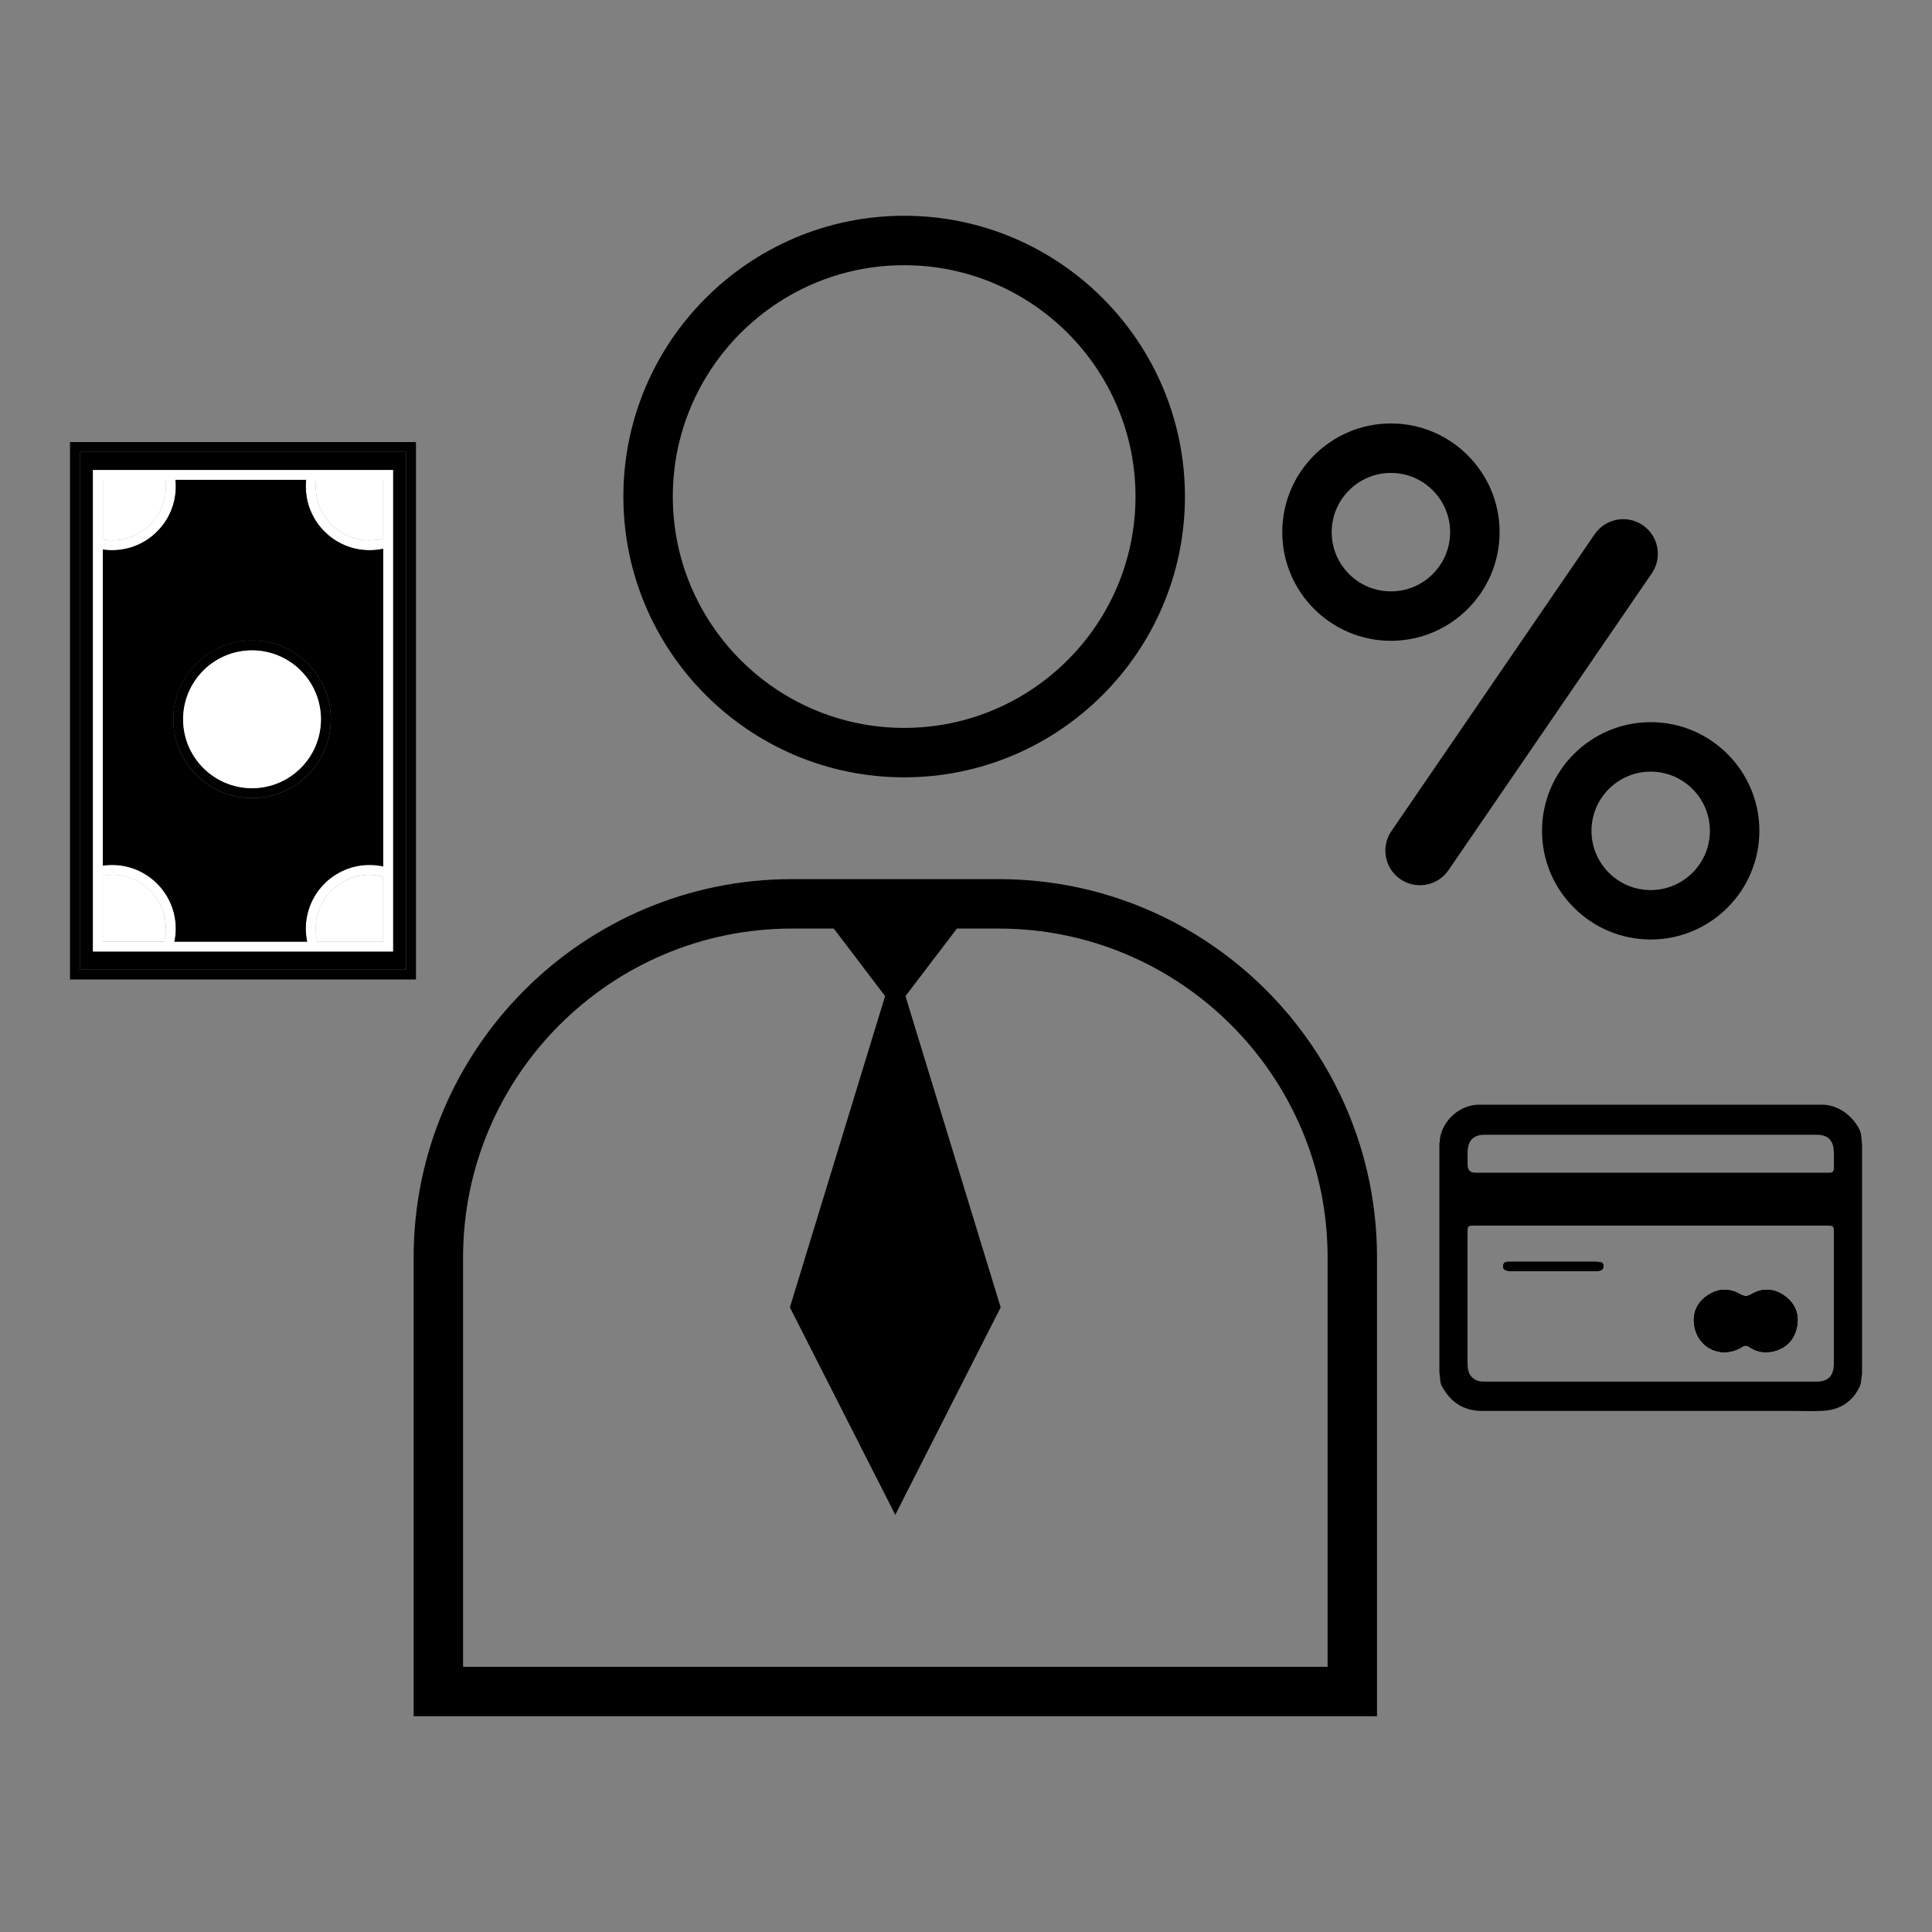<?xml version="1.0" encoding="UTF-8"?>
<svg id="Layer_1" data-name="Layer 1" xmlns="http://www.w3.org/2000/svg" viewBox="0 0 512 512">
  <rect x="0" y="0" width="512" height="512" fill="#808080" stroke="none"/>
  <defs>
    <style>
      .cls-1, .cls-2 {
        stroke-width: 0px;
      }

      .cls-2 {
        fill: #fff;
      }
    </style>
  </defs>
  <g>
    <path class="cls-1" d="m239.61,206c-41.03,0-74.41-33.38-74.41-74.41s33.38-74.41,74.41-74.41,74.41,33.38,74.41,74.41-33.38,74.41-74.41,74.41Zm0-135.72c-33.81,0-61.31,27.5-61.31,61.31s27.5,61.31,61.31,61.31,61.31-27.5,61.31-61.31-27.5-61.31-61.31-61.31Z"/>
    <path class="cls-1" d="m264.69,232.98h-54.84c-55.26,0-100.23,44.97-100.23,100.23v121.61h255.3v-121.61c0-55.26-44.97-100.23-100.23-100.23Zm87.13,208.74H122.72v-108.51c0-48.03,39.07-87.13,87.13-87.13h11.11l5.66,7.44,7.94,10.46-25.23,82.49,25.6,50.39,2.33,4.59,2.33-4.59,25.6-50.39-25.23-82.49,7.97-10.46,5.66-7.44h11.11c48.03,0,87.13,39.1,87.13,87.13v108.51Z"/>
  </g>
  <path class="cls-1" d="m437.74,151.94l-53.87,78.66c-2.86,4.18-8.56,5.25-12.74,2.4h0s0,0,0,0c-4.18-2.86-5.25-8.57-2.39-12.75l53.86-78.67c2.86-4.18,8.58-5.25,12.76-2.39h0s0,0,0,0c4.18,2.86,5.25,8.57,2.38,12.76Z"/>
  <path class="cls-1" d="m368.61,169.82c-15.88,0-28.8-12.92-28.8-28.8s12.92-28.8,28.8-28.8,28.8,12.92,28.8,28.8-12.92,28.8-28.8,28.8Zm0-44.49c-8.65,0-15.7,7.04-15.7,15.7s7.04,15.69,15.7,15.69,15.69-7.04,15.69-15.69-7.04-15.7-15.69-15.7Z"/>
  <path class="cls-1" d="m437.45,248.98c-15.88,0-28.8-12.92-28.8-28.8s12.92-28.8,28.8-28.8,28.8,12.92,28.8,28.8-12.92,28.8-28.8,28.8Zm0-44.49c-8.65,0-15.69,7.04-15.69,15.7s7.04,15.69,15.69,15.69,15.69-7.04,15.69-15.69-7.04-15.7-15.69-15.7Z"/>
  <g>
    <path class="cls-1" d="m110.24,117.48v142.1H18.55V117.14h91.4c.1.1.21.24.29.34Zm-2.62,139.48V119.76H21.17v137.2h86.45Z"/>
    <path class="cls-1" d="m110.24,117.14v.34c-.08-.1-.18-.24-.29-.34h.29Z"/>
    <path class="cls-1" d="m107.62,256.49v.47h-.52c.18-.13.37-.29.52-.47Z"/>
    <path class="cls-1" d="m107.62,119.76v136.73c-.16.18-.34.34-.52.47H21.17V119.76h86.45Zm-3.46,132.41v-127.61H24.63v127.61h79.53Z"/>
    <path class="cls-2" d="m104.16,124.56v127.61H24.63v-127.61h79.53Zm-2.62,124.99v-17.22c-1.15-.34-2.36-.5-3.62-.5-7.86,0-14.25,6.39-14.25,14.25,0,1.21.16,2.36.45,3.46h17.43Zm0-19.94v-84.19c-1.15.26-2.38.39-3.62.39-9.3,0-16.88-7.57-16.88-16.88,0-.58.03-1.18.08-1.76h-34.62c.05.58.08,1.18.08,1.76,0,9.3-7.57,16.88-16.88,16.88-.84,0-1.65-.05-2.46-.18v83.77c.81-.13,1.62-.18,2.46-.18,9.3,0,16.88,7.57,16.88,16.88,0,1.18-.13,2.36-.37,3.46h35.19c-.24-1.1-.37-2.28-.37-3.46,0-9.3,7.57-16.88,16.88-16.88,1.23,0,2.46.13,3.62.39Zm0-86.89v-15.54h-17.74c-.1.58-.13,1.15-.13,1.76,0,7.86,6.39,14.25,14.25,14.25,1.26,0,2.46-.16,3.62-.47Zm-57.57-13.78c0-.6-.03-1.18-.13-1.76h-16.59v15.77c.81.16,1.62.24,2.46.24,7.86,0,14.25-6.39,14.25-14.25Zm-.45,120.62c.29-1.1.45-2.25.45-3.46,0-7.86-6.39-14.25-14.25-14.25-.84,0-1.65.08-2.46.24v17.48h16.27Z"/>
    <path class="cls-2" d="m101.54,232.33v17.22h-17.43c-.29-1.1-.45-2.25-.45-3.46,0-7.86,6.39-14.25,14.25-14.25,1.26,0,2.46.16,3.62.5Z"/>
    <path class="cls-1" d="m101.54,145.42v84.19c-1.15-.26-2.38-.39-3.62-.39-9.3,0-16.88,7.57-16.88,16.88,0,1.18.13,2.36.37,3.46h-35.19c.24-1.1.37-2.28.37-3.46,0-9.3-7.57-16.88-16.88-16.88-.84,0-1.65.05-2.46.18v-83.77c.81.13,1.62.18,2.46.18,9.3,0,16.88-7.57,16.88-16.88,0-.58-.03-1.18-.08-1.76h34.62c-.05.58-.08,1.18-.08,1.76,0,9.3,7.57,16.88,16.88,16.88,1.23,0,2.46-.13,3.62-.39Zm-13.86,45.2c0-11.53-9.38-20.88-20.88-20.88s-20.88,9.35-20.88,20.88,9.35,20.88,20.88,20.88,20.88-9.38,20.88-20.88Z"/>
    <path class="cls-2" d="m101.54,127.18v15.54c-1.15.31-2.36.47-3.62.47-7.86,0-14.25-6.39-14.25-14.25,0-.6.03-1.18.13-1.76h17.74Z"/>
    <path class="cls-1" d="m66.79,169.73c11.5,0,20.88,9.35,20.88,20.88s-9.38,20.88-20.88,20.88-20.88-9.38-20.88-20.88,9.35-20.88,20.88-20.88Zm18.26,20.88c0-10.06-8.2-18.26-18.26-18.26s-18.26,8.2-18.26,18.26,8.2,18.26,18.26,18.26,18.26-8.2,18.26-18.26Z"/>
    <circle class="cls-2" cx="66.79" cy="190.62" r="18.26"/>
    <path class="cls-2" d="m43.84,127.18c.1.58.13,1.15.13,1.76,0,7.86-6.39,14.25-14.25,14.25-.84,0-1.65-.08-2.46-.24v-15.77h16.59Z"/>
    <path class="cls-2" d="m43.97,246.09c0,1.21-.16,2.36-.45,3.46h-16.27v-17.48c.81-.16,1.62-.24,2.46-.24,7.86,0,14.25,6.39,14.25,14.25Z"/>
  </g>
  <g>
    <path class="cls-1" d="m492.9,299.62c-1.71-3.77-5.7-6.87-10-6.87-30.31,0-60.62-.01-90.93,0-5.05,0-9.71,4.13-10.38,9.1-.05.36.08.74-.14,1.07v60.82c.25,1.2.07,2.53.65,3.6,2.28,4.2,5.73,6.57,10.64,6.57,27.42,0,54.84,0,82.26,0,2.74,0,5.48.13,8.2-.03,4.42-.26,7.72-2.37,9.65-6.43.49-1.04.33-2.19.61-3.27v-61.03c-.22-1.17-.06-2.43-.55-3.51Zm-6.91,61.16c0,.33,0,.66-.01.98-.13,2.97-1.59,4.37-4.56,4.38-16.22,0-32.45,0-48.67,0h-39.04c-.84,0-1.67,0-2.46-.37-1.14-.53-1.85-1.39-2.14-2.6-.18-.75-.2-1.52-.2-2.28,0-11.37,0-22.75,0-34.12,0-1.93.04-1.97,1.95-1.97,15.53,0,31.06,0,46.59,0s30.99,0,46.48,0c2.06,0,2.06,0,2.06,2.08,0,11.3,0,22.6,0,33.9Zm-.01-51.1c0,.78-.4,1.12-1.16,1.1-.44-.01-.88,0-1.31,0h-92.53q-2.05,0-2.05-2.09c0-1.28-.04-2.55.03-3.83.16-2.7,1.66-4.13,4.36-4.13,29.42,0,58.85,0,88.27,0,2.65,0,4.19,1.4,4.36,4.02.11,1.63.03,3.28.04,4.92Zm-13.11,33.71c-2.75-1.95-5.81-2.14-8.75-.39-1.15.68-1.9.6-3.02-.04-2.91-1.67-5.92-1.51-8.66.4-2.7,1.87-3.95,4.58-3.44,7.86.95,6.18,7.39,9.04,12.72,5.69.72-.45,1.19-.4,1.84.03,1.36.91,2.86,1.43,4.53,1.38.61-.06,1.25-.04,1.84-.19,3.39-.86,5.53-3.01,6.24-6.43.71-3.45-.5-6.32-3.31-8.32Zm-49.1-8.96c-.44-.03-.87-.04-1.31-.04-3.57,0-7.13,0-10.7,0-3.82,0-7.64-.01-11.46,0-.85,0-1.88-.16-1.95,1.16-.04.86.62,1.25,2.02,1.26.04,0,.07,0,.11,0,7.42,0,14.85,0,22.27,0,.36,0,.73,0,1.09-.06.69-.14,1.11-.56,1.08-1.29-.02-.72-.5-1-1.16-1.05Z"/>
    <path class="cls-1" d="m424.92,335.47c.02.73-.39,1.15-1.08,1.29-.35.07-.72.06-1.09.06-7.43,0-14.85,0-22.27,0-.04,0-.07,0-.11,0-1.41-.02-2.07-.4-2.02-1.26.07-1.31,1.1-1.15,1.95-1.16,3.82-.02,7.64,0,11.46,0,3.57,0,7.13,0,10.7,0,.44,0,.87,0,1.31.04.65.04,1.13.32,1.16,1.05Z"/>
    <path class="cls-1" d="m476.18,351.7c-.7,3.42-2.85,5.57-6.24,6.43-.59.15-1.23.13-1.84.19-1.67.05-3.17-.46-4.53-1.38-.65-.44-1.13-.48-1.84-.03-5.33,3.35-11.77.48-12.72-5.69-.51-3.28.74-5.99,3.44-7.86,2.74-1.9,5.75-2.06,8.66-.4,1.12.64,1.87.72,3.02.04,2.94-1.74,6-1.56,8.75.39,2.82,2,4.02,4.87,3.31,8.32Z"/>
    <path class="cls-1" d="m476.18,351.7c-.7,3.42-2.85,5.57-6.24,6.43-.59.15-1.23.13-1.84.19-1.67.05-3.17-.46-4.53-1.38-.65-.44-1.13-.48-1.84-.03-5.33,3.35-11.77.48-12.72-5.69-.51-3.28.74-5.99,3.44-7.86,2.74-1.9,5.75-2.06,8.66-.4,1.12.64,1.87.72,3.02.04,2.94-1.74,6-1.56,8.75.39,2.82,2,4.02,4.87,3.31,8.32Z"/>
    <path class="cls-1" d="m424.92,335.47c.02.73-.39,1.15-1.08,1.29-.35.07-.72.06-1.09.06-7.43,0-14.85,0-22.27,0-.04,0-.07,0-.11,0-1.41-.02-2.07-.4-2.02-1.26.07-1.31,1.1-1.15,1.95-1.16,3.82-.02,7.64,0,11.46,0,3.57,0,7.13,0,10.7,0,.44,0,.87,0,1.31.04.65.04,1.13.32,1.16,1.05Z"/>
  </g>
</svg>